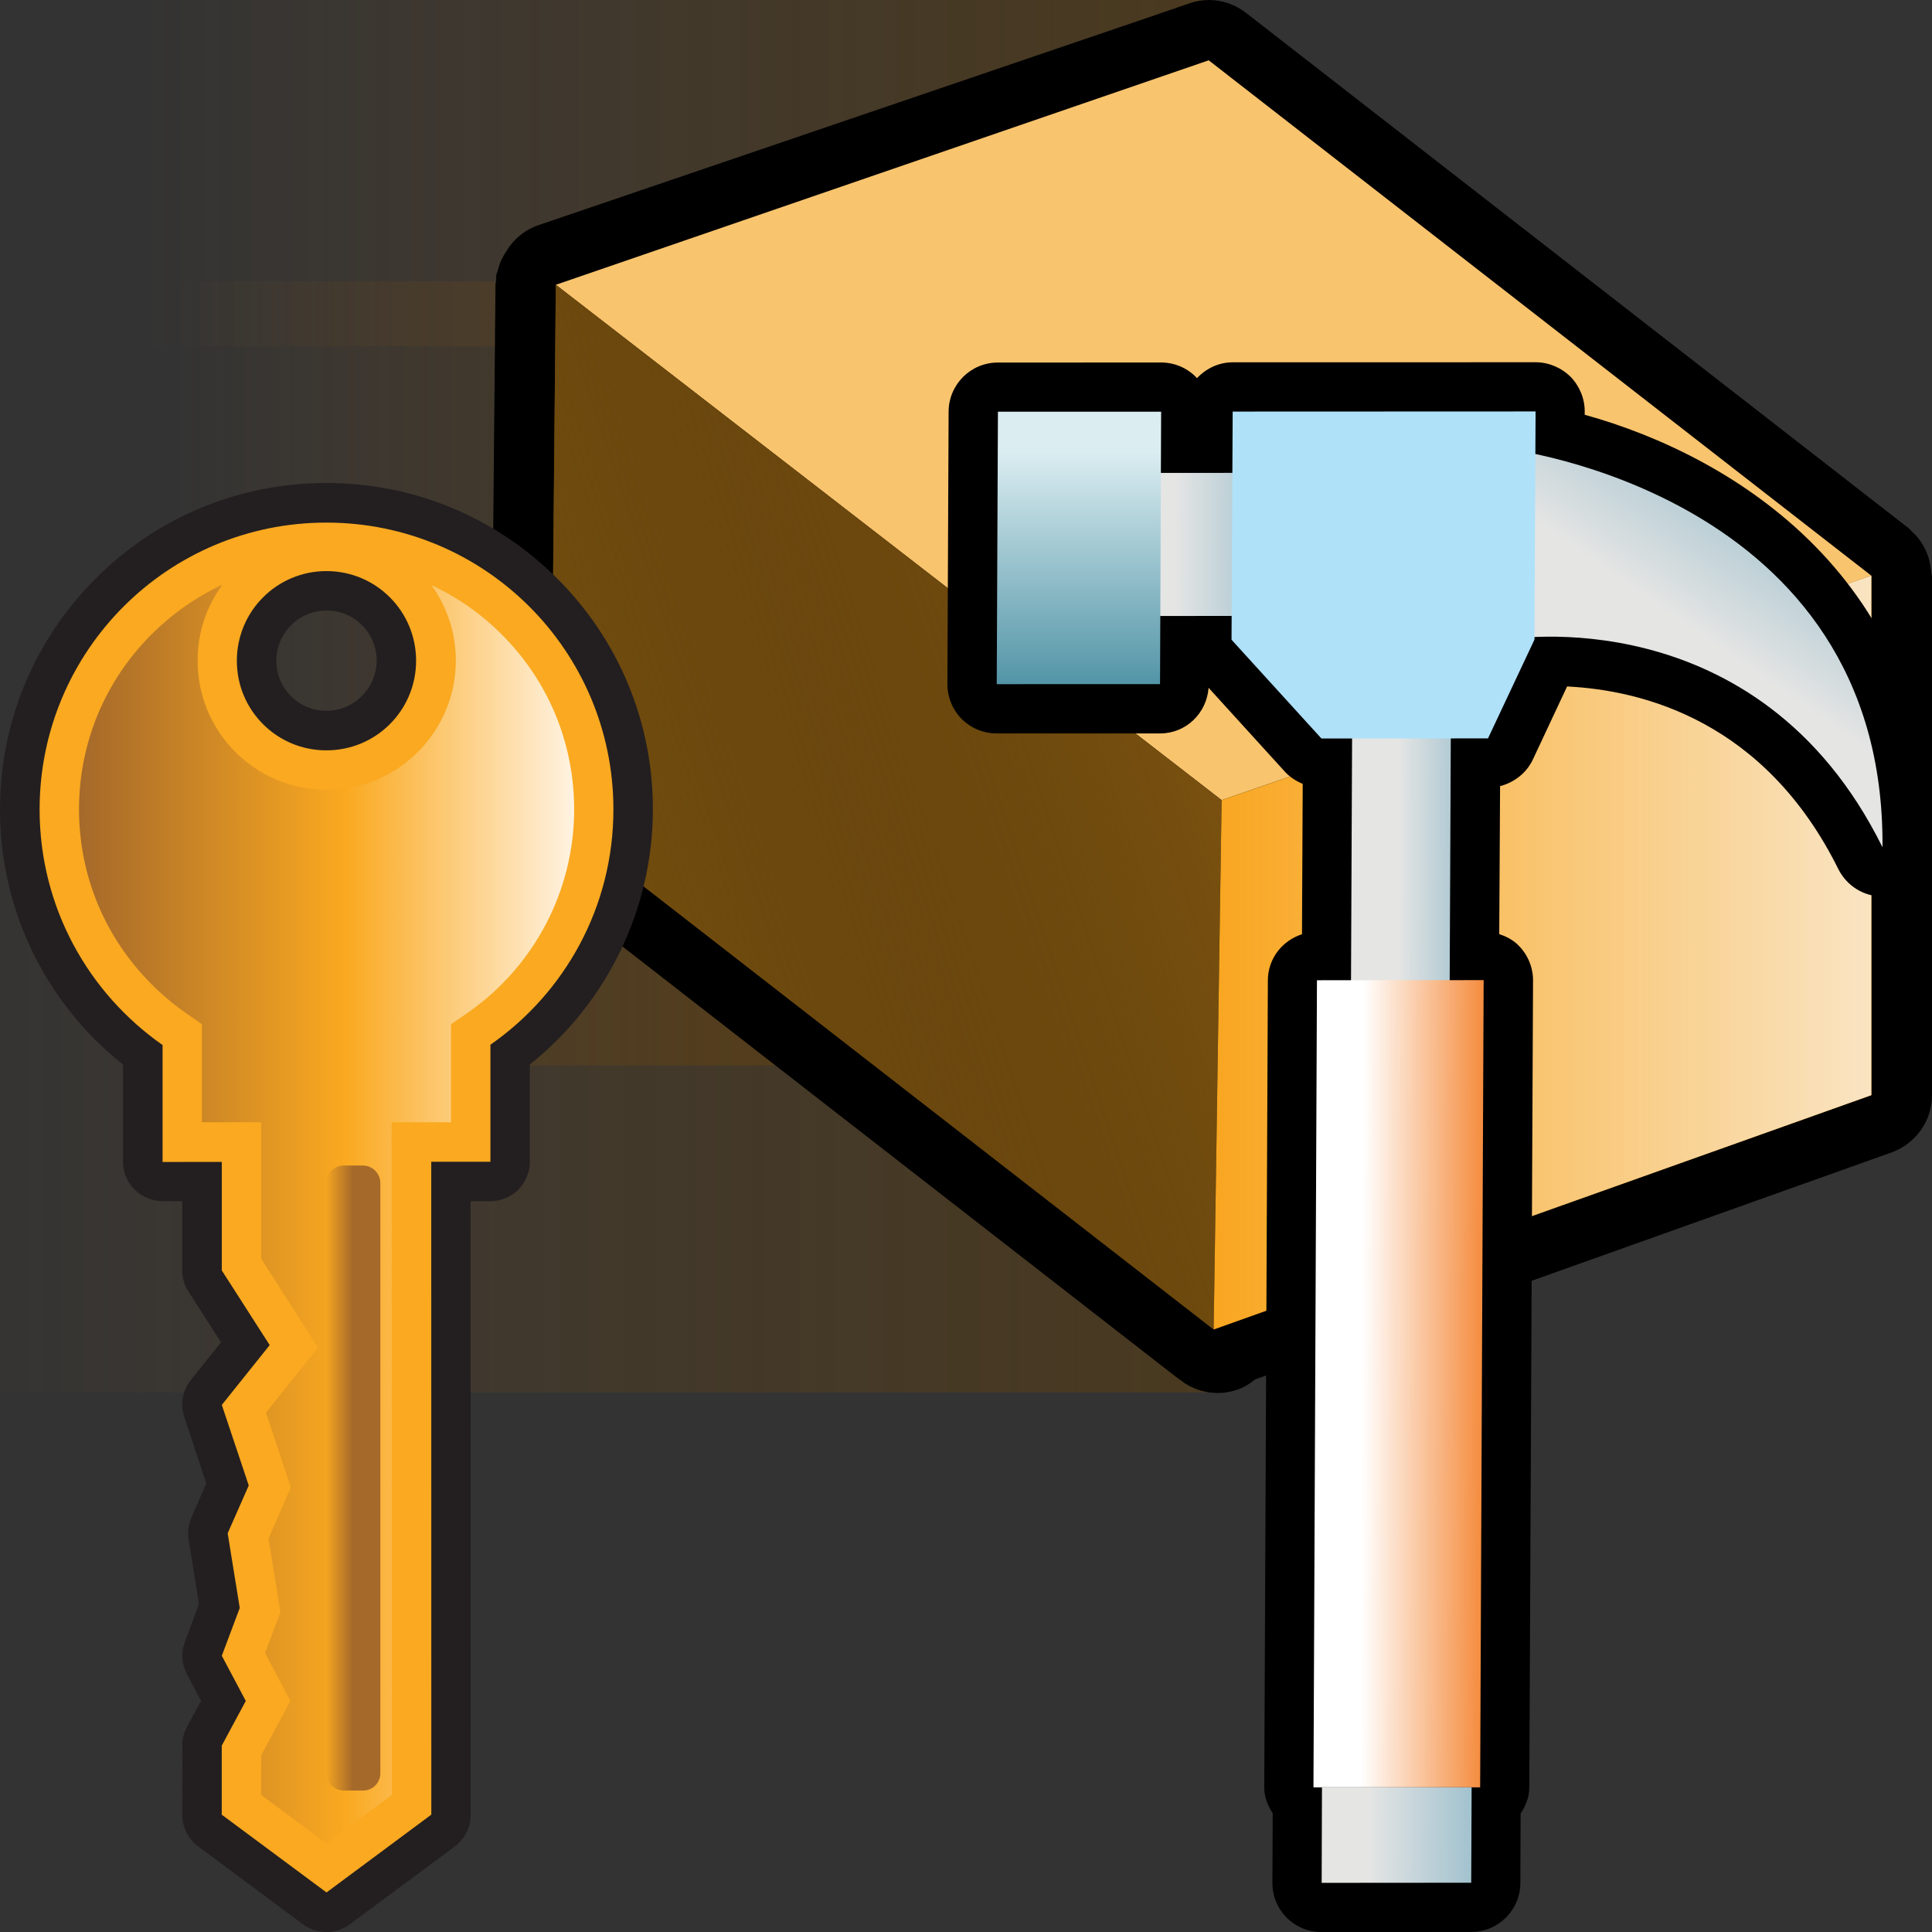 <?xml version="1.0" encoding="utf-8"?>
<!-- Generator: Adobe Illustrator 14.0.0, SVG Export Plug-In . SVG Version: 6.00 Build 43363)  -->
<!DOCTYPE svg PUBLIC "-//W3C//DTD SVG 1.1//EN" "http://www.w3.org/Graphics/SVG/1.1/DTD/svg11.dtd">
<svg version="1.1"
	 id="svg2" sodipodi:docname="constructor_protected.svg" inkscape:version="0.45.1" sodipodi:version="0.32" sodipodi:docbase="C:\Radix\dev\trunk\org.radixware\kernel\designer\src\common.resources\src\org\radixware\kernel\designer\resources\icons\ads\method" inkscape:output_extension="org.inkscape.output.svg.inkscape" xmlns:ns="http://creativecommons.org/ns#" xmlns:dc="http://purl.org/dc/elements/1.1/" xmlns:cc="http://web.resource.org/cc/" xmlns:rdf="http://www.w3.org/1999/02/22-rdf-syntax-ns#" xmlns:svg="http://www.w3.org/2000/svg" xmlns:sodipodi="http://sodipodi.sourceforge.net/DTD/sodipodi-0.dtd" xmlns:inkscape="http://www.inkscape.org/namespaces/inkscape"
	 xmlns="http://www.w3.org/2000/svg" xmlns:xlink="http://www.w3.org/1999/xlink" x="0px" y="0px" width="32px" height="32px"
	 viewBox="0 0 32 32" enable-background="new 0 0 32 32" xml:space="preserve">
<rect x="0" y="0" width="32" height="32" fill="#333333" stroke="none"/>
<linearGradient id="rect3870_2_" gradientUnits="userSpaceOnUse" x1="892.448" y1="6200.981" x2="870.909" y2="6200.981" gradientTransform="matrix(1.021 0 0 0.274 -886.88 -1693.72)">
	<stop  offset="0" style="stop-color:#6B4200"/>
	<stop  offset="0.3" style="stop-color:#6E4402;stop-opacity:0.7"/>
	<stop  offset="0.538" style="stop-color:#784B09;stop-opacity:0.462"/>
	<stop  offset="0.756" style="stop-color:#895615;stop-opacity:0.244"/>
	<stop  offset="0.96" style="stop-color:#A06625;stop-opacity:0.04"/>
	<stop  offset="1" style="stop-color:#A66A29;stop-opacity:0"/>
</linearGradient>
<rect id="rect3870_1_" x="-0.007" opacity="0.5" fill="url(#rect3870_2_)" enable-background="new    " width="20.106" height="5.736"/>
<linearGradient id="rect3872_2_" gradientUnits="userSpaceOnUse" x1="560.512" y1="2448.157" x2="550.851" y2="2448.157" gradientTransform="matrix(1.446 0 0 0.752 -793.644 -1830.595)">
	<stop  offset="0" style="stop-color:#6B4200"/>
	<stop  offset="0.3" style="stop-color:#6E4402;stop-opacity:0.7"/>
	<stop  offset="0.538" style="stop-color:#784B09;stop-opacity:0.462"/>
	<stop  offset="0.756" style="stop-color:#895615;stop-opacity:0.244"/>
	<stop  offset="0.96" style="stop-color:#A06625;stop-opacity:0.04"/>
	<stop  offset="1" style="stop-color:#A66A29;stop-opacity:0"/>
</linearGradient>
<rect id="rect3872_1_" x="-0.005" y="4.66" opacity="0.5" fill="url(#rect3872_2_)" enable-background="new    " width="14.686" height="12.986"/>
<linearGradient id="rect3874_2_" gradientUnits="userSpaceOnUse" x1="961.093" y1="964.992" x2="932.8" y2="964.992" gradientTransform="matrix(0.963 0 0 2.394 -899.179 -2291.945)">
	<stop  offset="0" style="stop-color:#6B4200"/>
	<stop  offset="0.3" style="stop-color:#6E4402;stop-opacity:0.7"/>
	<stop  offset="0.538" style="stop-color:#784B09;stop-opacity:0.462"/>
	<stop  offset="0.756" style="stop-color:#895615;stop-opacity:0.244"/>
	<stop  offset="0.96" style="stop-color:#A06625;stop-opacity:0.04"/>
	<stop  offset="1" style="stop-color:#A66A29;stop-opacity:0"/>
</linearGradient>
<rect id="rect3874_1_" x="-0.007" y="14.197" opacity="0.5" fill="url(#rect3874_2_)" enable-background="new    " width="20.106" height="8.866"/>
<path d="M31.988,9.477c-0.004-0.037-0.008-0.072-0.014-0.106c-0.01-0.05-0.021-0.097-0.035-0.144
	c-0.012-0.033-0.021-0.065-0.037-0.099c-0.021-0.045-0.045-0.088-0.07-0.129c-0.02-0.028-0.036-0.06-0.061-0.086
	c-0.03-0.041-0.068-0.077-0.107-0.113c-0.021-0.019-0.034-0.04-0.057-0.056L20.634,0.21C20.455,0.072,20.238,0,20.021,0
	c-0.108,0-0.219,0.019-0.324,0.056l-0.521,0.18L8.914,3.731C8.725,3.794,8.566,3.917,8.449,4.069
	C8.431,4.09,8.421,4.113,8.406,4.133C8.381,4.168,8.359,4.202,8.338,4.24C8.315,4.281,8.296,4.323,8.279,4.368
	C8.263,4.409,8.251,4.45,8.241,4.493C8.236,4.515,8.224,4.534,8.22,4.557c-0.004,0.025,0,0.053-0.002,0.08
	C8.216,4.66,8.208,4.686,8.207,4.709l-0.082,8.77c-0.003,0.313,0.14,0.606,0.386,0.799l10.977,8.535
	c0.004,0.004,0.01,0.004,0.014,0.008c0.01,0.007,0.014,0.013,0.02,0.018c0.004,0.003,0.008,0.003,0.013,0.006l0.019,0.016
	c0.18,0.141,0.396,0.211,0.613,0.211c0.146,0,0.295-0.031,0.434-0.1c0.068-0.033,0.129-0.078,0.188-0.125l10.549-3.762
	C31.732,18.939,32,18.563,32,18.141V9.538C31.995,9.516,31.988,9.496,31.988,9.477z"/>
<polygon id="polygon3780_1_" fill="#F9C46E" points="30.995,9.535 20.234,13.253 9.206,4.717 20.02,0.999 "/>
<polygon id="polygon3782_1_" fill="#7D5310" points="20.234,13.253 20.102,22.021 9.125,13.486 9.206,4.717 "/>
<linearGradient id="SVGID_1_" gradientUnits="userSpaceOnUse" x1="522.501" y1="-913.972" x2="533.405" y2="-910.32" gradientTransform="matrix(1 0 0 -1 -512.994 -898.879)">
	<stop  offset="0" style="stop-color:#754F0F"/>
	<stop  offset="1" style="stop-color:#3D2908;stop-opacity:0"/>
</linearGradient>
<polygon fill="url(#SVGID_1_)" points="9.125,13.486 9.206,4.717 20.234,13.253 20.102,22.021 "/>
<polygon id="polygon3784_1_" fill="#F9A620" points="30.995,18.139 20.102,22.021 20.234,13.253 30.995,9.535 "/>
<linearGradient id="SVGID_2_" gradientUnits="userSpaceOnUse" x1="533.096" y1="-914.657" x2="543.99" y2="-914.657" gradientTransform="matrix(1 0 0 -1 -512.994 -898.879)">
	<stop  offset="0" style="stop-color:#F9E4C2;stop-opacity:0"/>
	<stop  offset="1" style="stop-color:#F9E4C2"/>
</linearGradient>
<polygon fill="url(#SVGID_2_)" points="20.234,13.253 30.995,9.535 30.995,18.139 20.102,22.021 "/>
<path d="M26.248,6.87V6.819c0.001-0.217-0.085-0.425-0.236-0.58C25.855,6.086,25.648,6,25.434,6l-5.018,0.001
	c-0.232,0-0.441,0.104-0.592,0.264c-0.006-0.007-0.008-0.015-0.016-0.021c-0.151-0.153-0.358-0.24-0.578-0.24l-2.703,0.001
	c-0.449,0-0.813,0.363-0.815,0.813l-0.02,4.512c-0.001,0.216,0.085,0.425,0.238,0.58c0.153,0.152,0.361,0.238,0.579,0.238h2.705
	c0.431,0,0.772-0.334,0.804-0.756l1.266,1.392c0.082,0.089,0.184,0.153,0.293,0.2l-0.012,2.49c-0.324,0.104-0.563,0.4-0.565,0.76
	l-0.06,13.37c-0.002,0.153,0.057,0.301,0.14,0.43l-0.005,1.15c-0.002,0.217,0.085,0.426,0.236,0.578
	c0.153,0.153,0.36,0.239,0.578,0.239l2.479-0.002c0.447,0,0.813-0.36,0.814-0.813l0.004-1.148c0.082-0.126,0.144-0.27,0.144-0.43
	l0.062-13.369c0-0.217-0.086-0.424-0.24-0.579c-0.088-0.091-0.201-0.149-0.32-0.188l0.014-2.451c0.232-0.06,0.438-0.217,0.543-0.441
	l0.567-1.21c1.259,0.062,3.278,0.575,4.493,3.026c0.143,0.283,0.427,0.453,0.73,0.453c0.061,0,0.122-0.006,0.186-0.021
	c0.365-0.084,0.628-0.411,0.631-0.789C32.027,9.596,28.725,7.555,26.248,6.87z"/>
<linearGradient id="rect3338_2_" gradientUnits="userSpaceOnUse" x1="317.616" y1="1856.923" x2="320.076" y2="1856.923" gradientTransform="matrix(1.025 -4.000000e-004 -0.004 1.026 -298.682 -1896.058)">
	<stop  offset="0" style="stop-color:#E5E5E4"/>
	<stop  offset="0.726" style="stop-color:#98BDCB"/>
	<stop  offset="1" style="stop-color:#B0D7E5"/>
</linearGradient>
<polygon id="rect3338_1_" fill="url(#rect3338_2_)" points="18.693,7.833 21.005,7.832 20.995,10.201 18.684,10.203 "/>
<linearGradient id="rect3340_2_" gradientUnits="userSpaceOnUse" x1="513.68" y1="1501.67" x2="513.68" y2="1505.287" gradientTransform="matrix(0.806 -3.000000e-004 -0.006 1.306 -387.28 -1953.564)">
	<stop  offset="0" style="stop-color:#DBEDF1"/>
	<stop  offset="1" style="stop-color:#348196"/>
</linearGradient>
<polygon id="rect3340_1_" fill="url(#rect3340_2_)" points="16.529,6.819 19.232,6.819 19.214,11.331 16.509,11.332 "/>
<linearGradient id="rect3342_2_" gradientUnits="userSpaceOnUse" x1="321.246" y1="1862.338" x2="323.046" y2="1862.338" gradientTransform="matrix(1.025 -4.000000e-004 -0.004 1.026 -298.682 -1896.058)">
	<stop  offset="0" style="stop-color:#E5E5E4"/>
	<stop  offset="0.726" style="stop-color:#98BDCB"/>
	<stop  offset="1" style="stop-color:#B0D7E5"/>
</linearGradient>
<polygon id="rect3342_1_" fill="url(#rect3342_2_)" points="22.396,11.95 24.031,11.949 24.007,17.195 22.373,17.195 "/>
<linearGradient id="rect3344_2_" gradientUnits="userSpaceOnUse" x1="323.595" y1="1870.474" x2="320.698" y2="1870.474" gradientTransform="matrix(1.025 -4.000000e-004 -0.004 1.026 -298.682 -1896.058)">
	<stop  offset="0" style="stop-color:#F79A42"/>
	<stop  offset="0.222" style="stop-color:#F37A20"/>
	<stop  offset="1" style="stop-color:#FFFFFF"/>
</linearGradient>
<polygon id="rect3344_1_" fill="url(#rect3344_2_)" points="21.813,16.236 24.574,16.234 24.516,29.604 21.755,29.604 "/>
<linearGradient id="rect3346_2_" gradientUnits="userSpaceOnUse" x1="320.837" y1="1877.758" x2="323.456" y2="1877.758" gradientTransform="matrix(1.025 -4.000000e-004 -0.004 1.026 -298.682 -1896.058)">
	<stop  offset="0" style="stop-color:#E5E5E4"/>
	<stop  offset="0.726" style="stop-color:#98BDCB"/>
	<stop  offset="1" style="stop-color:#B0D7E5"/>
</linearGradient>
<polygon id="rect3346_1_" fill="url(#rect3346_2_)" points="21.896,29.604 24.375,29.604 24.368,31.184 21.891,31.186 "/>
<linearGradient id="path3348_2_" gradientUnits="userSpaceOnUse" x1="326.724" y1="1858.816" x2="329.017" y2="1855.483" gradientTransform="matrix(1.025 -4.000000e-004 -0.004 1.026 -298.682 -1896.058)">
	<stop  offset="0" style="stop-color:#E5E5E4"/>
	<stop  offset="0.726" style="stop-color:#98BDCB"/>
	<stop  offset="1" style="stop-color:#B0D7E5"/>
</linearGradient>
<path id="path3348_1_" fill="url(#path3348_2_)" d="M31.18,14.033c-2.066-4.174-6.24-3.438-6.24-3.438l0.014-3.16
	C24.951,7.436,31.225,8.166,31.18,14.033z"/>
<polygon id="polygon3350_2_" fill="#AFE1F9" points="20.398,10.596 20.417,6.817 25.434,6.815 25.416,10.593 25.416,10.593 
	24.646,12.23 21.887,12.232 "/>
<g>
	<path id="path2935_9_" fill="#231F20" d="M3.209,30.521c-0.121-0.123-0.191-0.288-0.19-0.462l0.001-1.146
		c-0.001-0.106,0.025-0.215,0.077-0.309l0.233-0.433l-0.233-0.44c-0.089-0.166-0.101-0.36-0.035-0.534l0.234-0.63l-0.172-1.068
		c-0.02-0.125-0.002-0.25,0.047-0.366l0.246-0.563l-0.365-1.1c-0.071-0.208-0.027-0.44,0.11-0.614l0.499-0.623L3.12,21.39
		c-0.067-0.105-0.102-0.225-0.102-0.354v-1.142H2.691c-0.18,0-0.344-0.075-0.462-0.191c-0.119-0.118-0.19-0.279-0.192-0.459v-1.611
		c-0.158-0.127-0.312-0.263-0.455-0.405C0.563,16.208,0,14.851,0,13.408c0-1.445,0.564-2.803,1.583-3.825
		C2.605,8.561,3.962,8,5.407,8c1.446,0,2.802,0.563,3.824,1.583c1.02,1.02,1.583,2.377,1.583,3.823
		c-0.001,1.648-0.757,3.203-2.038,4.226v1.612c0,0.173-0.07,0.337-0.192,0.462c-0.121,0.121-0.289,0.19-0.461,0.19H7.795
		l0.001,10.162c0.001,0.205-0.098,0.402-0.264,0.526l-1.736,1.287c-0.231,0.172-0.547,0.173-0.78,0l-1.734-1.289
		C3.259,30.563,3.232,30.543,3.209,30.521L3.209,30.521z M5.996,10.354c-0.157-0.157-0.365-0.241-0.589-0.241
		c-0.456-0.001-0.829,0.37-0.83,0.829c0.001,0.226,0.086,0.432,0.242,0.587c0.157,0.159,0.366,0.244,0.588,0.244
		c0.458,0,0.83-0.375,0.832-0.832C6.239,10.721,6.152,10.511,5.996,10.354L5.996,10.354z"/>
	<path id="path3790_10_" fill="#FAA920" d="M5.407,8.656c2.626,0,4.753,2.126,4.753,4.751c0,1.616-0.806,3.039-2.037,3.897v1.939
		h-0.98l0.001,10.813l-1.736,1.289l-1.735-1.288v-1.144l0.398-0.74l-0.397-0.748l0.297-0.792l-0.2-1.237l0.349-0.792L3.674,23.27
		l0.793-0.991l-0.793-1.236v-1.798l-0.981,0.001v-1.937c-1.23-0.86-2.036-2.283-2.037-3.899C0.655,10.781,2.782,8.654,5.407,8.656
		L5.407,8.656z M5.407,9.459c-0.821,0-1.484,0.664-1.484,1.486c0,0.823,0.665,1.485,1.484,1.483c0.822,0,1.483-0.661,1.485-1.483
		C6.892,10.123,6.229,9.459,5.407,9.459z"/>
	
		<linearGradient id="path2946_1_" gradientUnits="userSpaceOnUse" x1="191.852" y1="-1554.709" x2="200.053" y2="-1554.709" gradientTransform="matrix(1 0 0 -1 -190.543 -1534.6)">
		<stop  offset="0" style="stop-color:#A5692A"/>
		<stop  offset="0.539" style="stop-color:#FAA920"/>
		<stop  offset="1" style="stop-color:#FFF3E2"/>
	</linearGradient>
	<path id="path2946_9_" fill="url(#path2946_1_)" d="M4.326,29.074l0.484-0.902L4.39,27.38l0.255-0.678l-0.197-1.221l0.369-0.844
		l-0.411-1.24l0.861-1.077l-0.941-1.473v-2.259H3.344v-1.624l-0.278-0.194c-0.198-0.139-0.386-0.298-0.557-0.47
		c-0.773-0.772-1.199-1.8-1.2-2.895c0-1.094,0.426-2.124,1.201-2.898c0.347-0.345,0.743-0.622,1.172-0.821
		c-0.258,0.354-0.41,0.787-0.409,1.254c0,0.574,0.222,1.11,0.625,1.516c0.404,0.403,0.942,0.625,1.515,0.625
		c1.174,0.001,2.135-0.958,2.137-2.136c0-0.46-0.144-0.894-0.405-1.254c0.427,0.199,0.823,0.474,1.165,0.818
		c0.775,0.773,1.2,1.803,1.2,2.898c0,1.337-0.657,2.596-1.758,3.363L7.47,16.965v1.624H6.486l0.004,11.14l-1.083,0.804l-1.083-0.804
		L4.326,29.074z"/>
	
		<linearGradient id="rect3802_1_" gradientUnits="userSpaceOnUse" x1="-1148.354" y1="-2374.986" x2="-1147.542" y2="-2374.986" gradientTransform="matrix(-1.099 0 0 -1.099 -1256.198 -2586.579)">
		<stop  offset="0" style="stop-color:#A5692A"/>
		<stop  offset="0.539" style="stop-color:#FAA920"/>
		<stop  offset="1" style="stop-color:#2B2012"/>
	</linearGradient>
	<path id="rect3802_10_" fill="url(#rect3802_1_)" d="M6.01,19.305H5.695c-0.16,0-0.288,0.128-0.288,0.289v9.773
		c0,0.162,0.128,0.29,0.29,0.29h0.315c0.161,0,0.288-0.128,0.288-0.29v-9.775C6.298,19.436,6.17,19.305,6.01,19.305z"/>
</g>
</svg>
